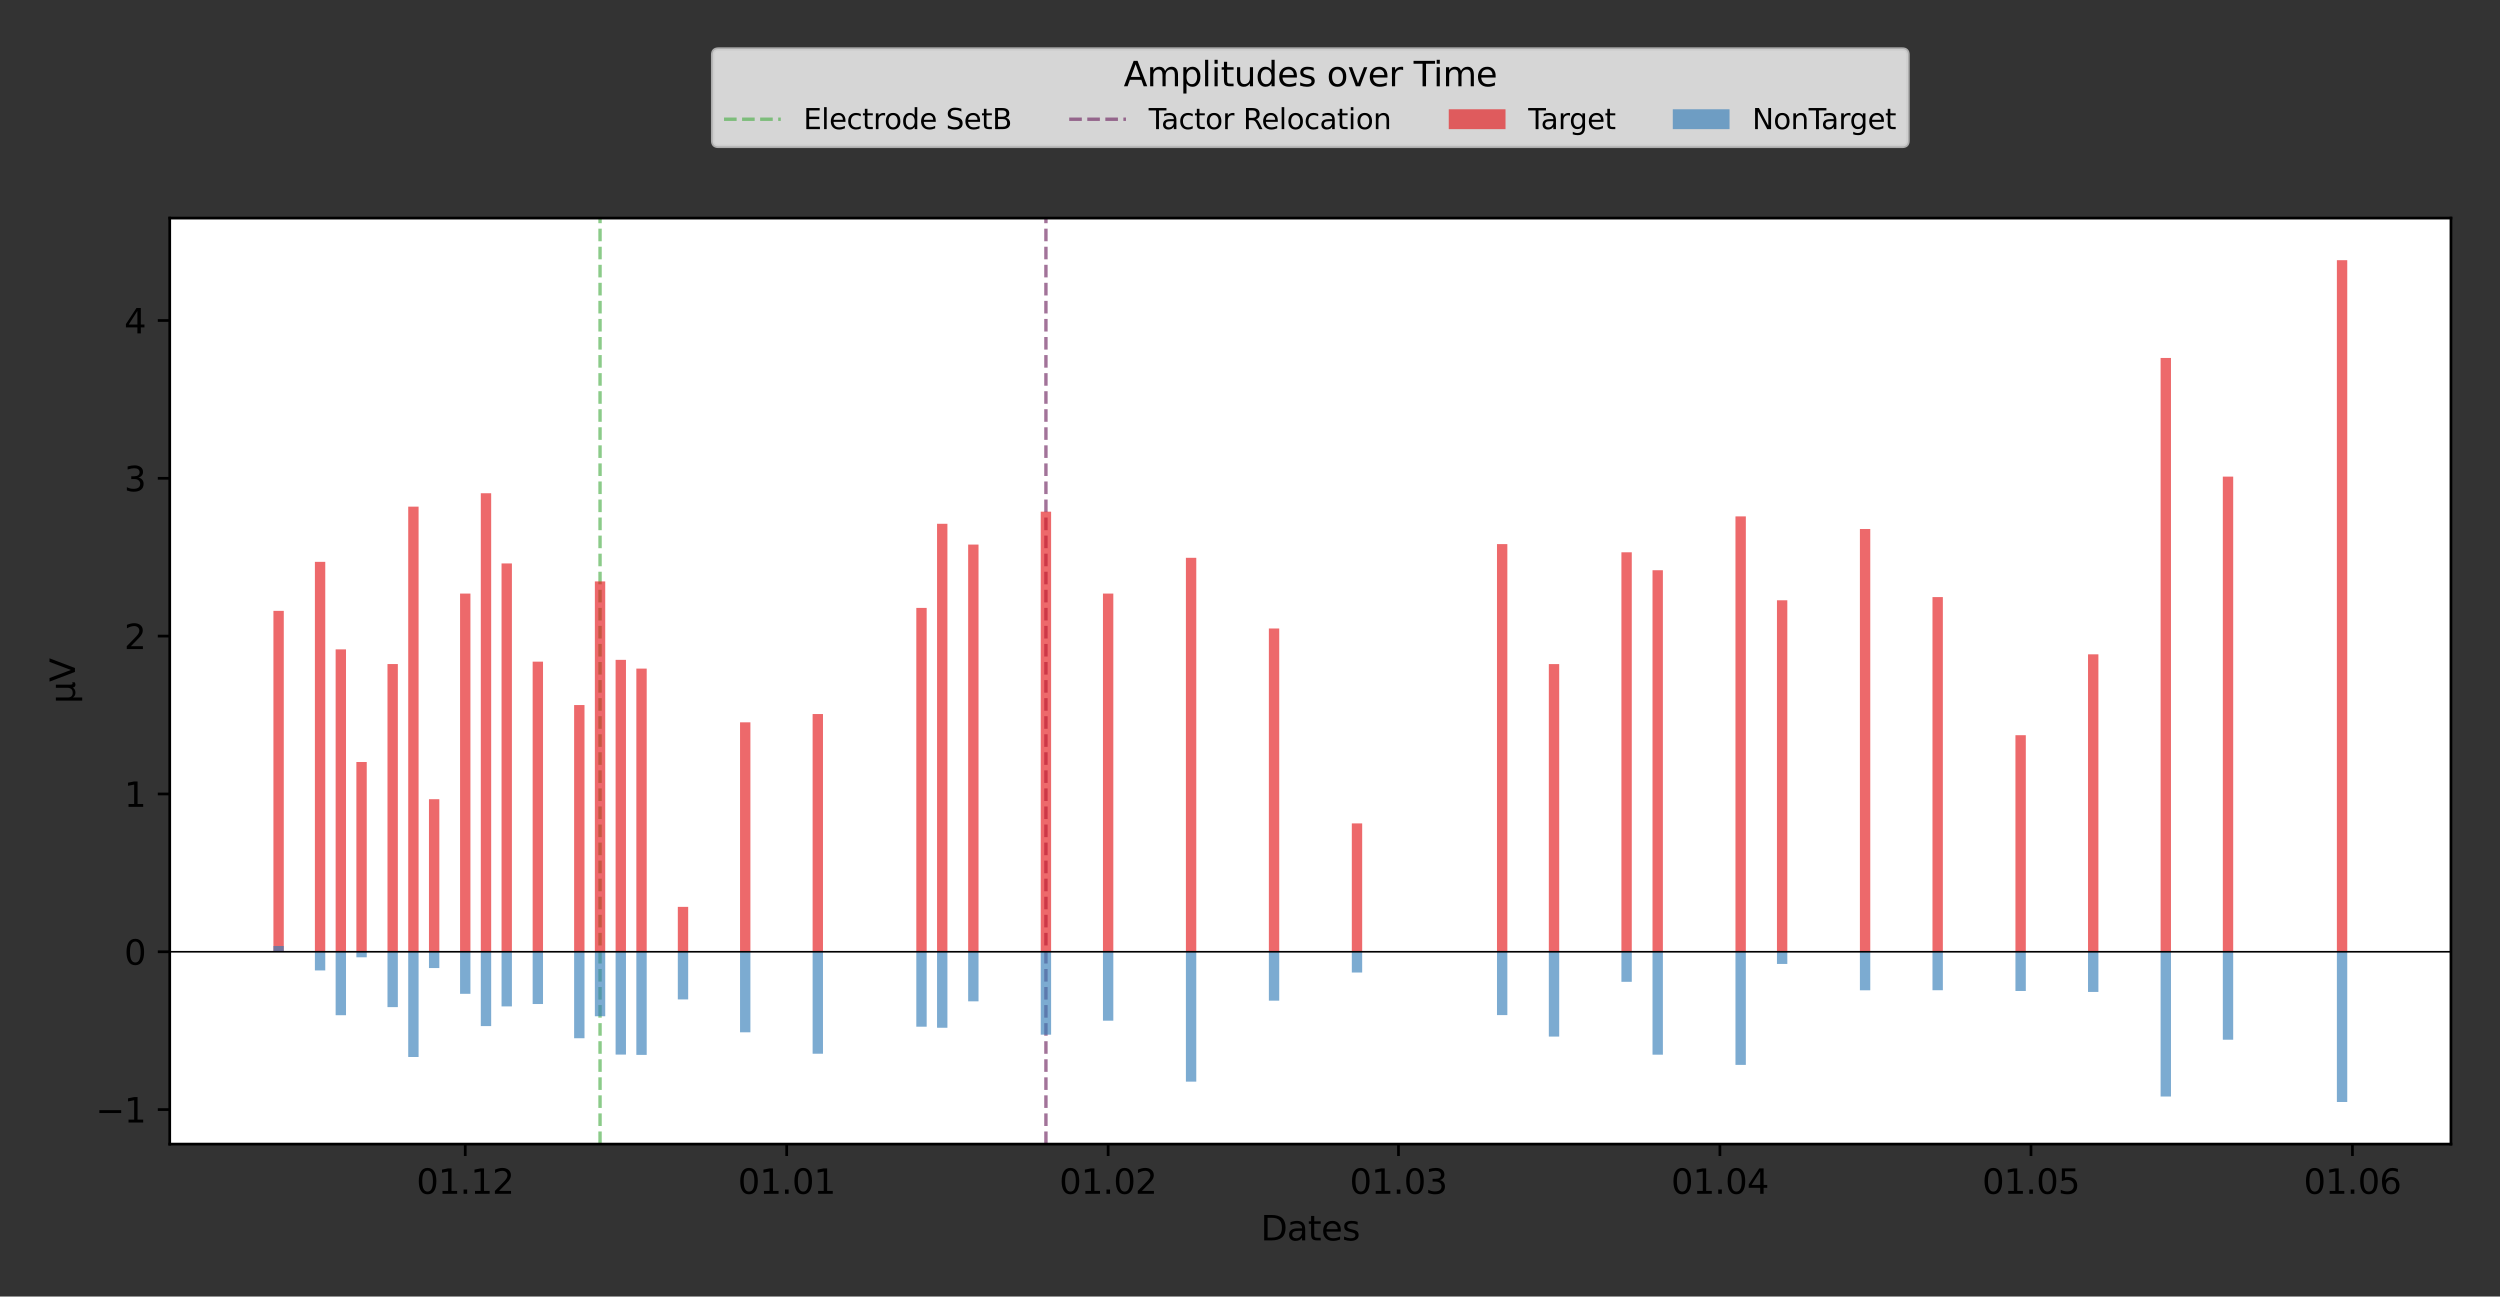 <?xml version="1.0" encoding="utf-8" standalone="no"?>
<!DOCTYPE svg PUBLIC "-//W3C//DTD SVG 1.1//EN"
  "http://www.w3.org/Graphics/SVG/1.1/DTD/svg11.dtd">
<svg xmlns:xlink="http://www.w3.org/1999/xlink" width="733.82pt" height="380.575pt" viewBox="0 0 733.82 380.575" xmlns="http://www.w3.org/2000/svg" version="1.1">
 <rect x="0" y="0" width="733.82" height="380.575" fill="#333333" stroke="none"/>
 <defs>
  <style type="text/css">*{stroke-linejoin: round; stroke-linecap: butt}</style>
 </defs>
 <g id="figure_1">
  <g id="patch_1">
   <path d="M 0 380.575 
L 733.82 380.575 
L 733.82 0 
L 0 0 
L 0 380.575 
z
" style="fill: none"/>
  </g>
  <g id="axes_1">
   <g id="patch_2">
    <path d="M 49.82 335.819 
L 719.42 335.819 
L 719.42 64.019 
L 49.82 64.019 
z
" style="fill: #ffffff"/>
   </g>
   <g id="line2d_1">
    <path d="M 176.131 335.819 
L 176.131 64.019 
" clip-path="url(#pccde00c3a2)" style="fill: none; stroke-dasharray: 3.7,1.6; stroke-dashoffset: 0; stroke: #4daf4a; stroke-opacity: 0.65"/>
   </g>
   <g id="line2d_2">
    <path d="M 307.008 335.819 
L 307.008 64.019 
" clip-path="url(#pccde00c3a2)" style="fill: none; stroke-dasharray: 3.7,1.6; stroke-dashoffset: 0; stroke: #702963; stroke-opacity: 0.65"/>
   </g>
   <g id="patch_3">
    <path d="M 80.257 279.368 
L 83.3 279.368 
L 83.3 179.304 
L 80.257 179.304 
z
" clip-path="url(#pccde00c3a2)" style="fill: #e41a1c; opacity: 0.65"/>
   </g>
   <g id="patch_4">
    <path d="M 92.431 279.368 
L 95.475 279.368 
L 95.475 164.919 
L 92.431 164.919 
z
" clip-path="url(#pccde00c3a2)" style="fill: #e41a1c; opacity: 0.65"/>
   </g>
   <g id="patch_5">
    <path d="M 98.518 279.368 
L 101.562 279.368 
L 101.562 190.609 
L 98.518 190.609 
z
" clip-path="url(#pccde00c3a2)" style="fill: #e41a1c; opacity: 0.65"/>
   </g>
   <g id="patch_6">
    <path d="M 104.606 279.368 
L 107.649 279.368 
L 107.649 223.668 
L 104.606 223.668 
z
" clip-path="url(#pccde00c3a2)" style="fill: #e41a1c; opacity: 0.65"/>
   </g>
   <g id="patch_7">
    <path d="M 113.737 279.368 
L 116.78 279.368 
L 116.78 194.915 
L 113.737 194.915 
z
" clip-path="url(#pccde00c3a2)" style="fill: #e41a1c; opacity: 0.65"/>
   </g>
   <g id="patch_8">
    <path d="M 119.824 279.368 
L 122.868 279.368 
L 122.868 148.715 
L 119.824 148.715 
z
" clip-path="url(#pccde00c3a2)" style="fill: #e41a1c; opacity: 0.65"/>
   </g>
   <g id="patch_9">
    <path d="M 125.911 279.368 
L 128.955 279.368 
L 128.955 234.589 
L 125.911 234.589 
z
" clip-path="url(#pccde00c3a2)" style="fill: #e41a1c; opacity: 0.65"/>
   </g>
   <g id="patch_10">
    <path d="M 135.042 279.368 
L 138.086 279.368 
L 138.086 174.228 
L 135.042 174.228 
z
" clip-path="url(#pccde00c3a2)" style="fill: #e41a1c; opacity: 0.65"/>
   </g>
   <g id="patch_11">
    <path d="M 141.129 279.368 
L 144.173 279.368 
L 144.173 144.781 
L 141.129 144.781 
z
" clip-path="url(#pccde00c3a2)" style="fill: #e41a1c; opacity: 0.65"/>
   </g>
   <g id="patch_12">
    <path d="M 147.217 279.368 
L 150.26 279.368 
L 150.26 165.383 
L 147.217 165.383 
z
" clip-path="url(#pccde00c3a2)" style="fill: #e41a1c; opacity: 0.65"/>
   </g>
   <g id="patch_13">
    <path d="M 156.348 279.368 
L 159.391 279.368 
L 159.391 194.213 
L 156.348 194.213 
z
" clip-path="url(#pccde00c3a2)" style="fill: #e41a1c; opacity: 0.65"/>
   </g>
   <g id="patch_14">
    <path d="M 168.522 279.368 
L 171.566 279.368 
L 171.566 206.951 
L 168.522 206.951 
z
" clip-path="url(#pccde00c3a2)" style="fill: #e41a1c; opacity: 0.65"/>
   </g>
   <g id="patch_15">
    <path d="M 174.609 279.368 
L 177.653 279.368 
L 177.653 170.664 
L 174.609 170.664 
z
" clip-path="url(#pccde00c3a2)" style="fill: #e41a1c; opacity: 0.65"/>
   </g>
   <g id="patch_16">
    <path d="M 180.697 279.368 
L 183.74 279.368 
L 183.74 193.685 
L 180.697 193.685 
z
" clip-path="url(#pccde00c3a2)" style="fill: #e41a1c; opacity: 0.65"/>
   </g>
   <g id="patch_17">
    <path d="M 186.784 279.368 
L 189.828 279.368 
L 189.828 196.253 
L 186.784 196.253 
z
" clip-path="url(#pccde00c3a2)" style="fill: #e41a1c; opacity: 0.65"/>
   </g>
   <g id="patch_18">
    <path d="M 198.958 279.368 
L 202.002 279.368 
L 202.002 266.191 
L 198.958 266.191 
z
" clip-path="url(#pccde00c3a2)" style="fill: #e41a1c; opacity: 0.65"/>
   </g>
   <g id="patch_19">
    <path d="M 217.22 279.368 
L 220.264 279.368 
L 220.264 212.021 
L 217.22 212.021 
z
" clip-path="url(#pccde00c3a2)" style="fill: #e41a1c; opacity: 0.65"/>
   </g>
   <g id="patch_20">
    <path d="M 238.526 279.368 
L 241.569 279.368 
L 241.569 209.589 
L 238.526 209.589 
z
" clip-path="url(#pccde00c3a2)" style="fill: #e41a1c; opacity: 0.65"/>
   </g>
   <g id="patch_21">
    <path d="M 268.962 279.368 
L 272.006 279.368 
L 272.006 178.439 
L 268.962 178.439 
z
" clip-path="url(#pccde00c3a2)" style="fill: #e41a1c; opacity: 0.65"/>
   </g>
   <g id="patch_22">
    <path d="M 275.049 279.368 
L 278.093 279.368 
L 278.093 153.744 
L 275.049 153.744 
z
" clip-path="url(#pccde00c3a2)" style="fill: #e41a1c; opacity: 0.65"/>
   </g>
   <g id="patch_23">
    <path d="M 284.18 279.368 
L 287.224 279.368 
L 287.224 159.847 
L 284.18 159.847 
z
" clip-path="url(#pccde00c3a2)" style="fill: #e41a1c; opacity: 0.65"/>
   </g>
   <g id="patch_24">
    <path d="M 305.486 279.368 
L 308.529 279.368 
L 308.529 150.193 
L 305.486 150.193 
z
" clip-path="url(#pccde00c3a2)" style="fill: #e41a1c; opacity: 0.65"/>
   </g>
   <g id="patch_25">
    <path d="M 323.748 279.368 
L 326.791 279.368 
L 326.791 174.23 
L 323.748 174.23 
z
" clip-path="url(#pccde00c3a2)" style="fill: #e41a1c; opacity: 0.65"/>
   </g>
   <g id="patch_26">
    <path d="M 348.097 279.368 
L 351.14 279.368 
L 351.14 163.733 
L 348.097 163.733 
z
" clip-path="url(#pccde00c3a2)" style="fill: #e41a1c; opacity: 0.65"/>
   </g>
   <g id="patch_27">
    <path d="M 372.446 279.368 
L 375.489 279.368 
L 375.489 184.479 
L 372.446 184.479 
z
" clip-path="url(#pccde00c3a2)" style="fill: #e41a1c; opacity: 0.65"/>
   </g>
   <g id="patch_28">
    <path d="M 396.795 279.368 
L 399.838 279.368 
L 399.838 241.69 
L 396.795 241.69 
z
" clip-path="url(#pccde00c3a2)" style="fill: #e41a1c; opacity: 0.65"/>
   </g>
   <g id="patch_29">
    <path d="M 439.406 279.368 
L 442.449 279.368 
L 442.449 159.709 
L 439.406 159.709 
z
" clip-path="url(#pccde00c3a2)" style="fill: #e41a1c; opacity: 0.65"/>
   </g>
   <g id="patch_30">
    <path d="M 454.624 279.368 
L 457.668 279.368 
L 457.668 194.929 
L 454.624 194.929 
z
" clip-path="url(#pccde00c3a2)" style="fill: #e41a1c; opacity: 0.65"/>
   </g>
   <g id="patch_31">
    <path d="M 475.929 279.368 
L 478.973 279.368 
L 478.973 162.114 
L 475.929 162.114 
z
" clip-path="url(#pccde00c3a2)" style="fill: #e41a1c; opacity: 0.65"/>
   </g>
   <g id="patch_32">
    <path d="M 485.06 279.368 
L 488.104 279.368 
L 488.104 167.379 
L 485.06 167.379 
z
" clip-path="url(#pccde00c3a2)" style="fill: #e41a1c; opacity: 0.65"/>
   </g>
   <g id="patch_33">
    <path d="M 509.409 279.368 
L 512.453 279.368 
L 512.453 151.575 
L 509.409 151.575 
z
" clip-path="url(#pccde00c3a2)" style="fill: #e41a1c; opacity: 0.65"/>
   </g>
   <g id="patch_34">
    <path d="M 521.584 279.368 
L 524.628 279.368 
L 524.628 176.198 
L 521.584 176.198 
z
" clip-path="url(#pccde00c3a2)" style="fill: #e41a1c; opacity: 0.65"/>
   </g>
   <g id="patch_35">
    <path d="M 545.933 279.368 
L 548.977 279.368 
L 548.977 155.275 
L 545.933 155.275 
z
" clip-path="url(#pccde00c3a2)" style="fill: #e41a1c; opacity: 0.65"/>
   </g>
   <g id="patch_36">
    <path d="M 567.238 279.368 
L 570.282 279.368 
L 570.282 175.26 
L 567.238 175.26 
z
" clip-path="url(#pccde00c3a2)" style="fill: #e41a1c; opacity: 0.65"/>
   </g>
   <g id="patch_37">
    <path d="M 591.588 279.368 
L 594.631 279.368 
L 594.631 215.803 
L 591.588 215.803 
z
" clip-path="url(#pccde00c3a2)" style="fill: #e41a1c; opacity: 0.65"/>
   </g>
   <g id="patch_38">
    <path d="M 612.893 279.368 
L 615.937 279.368 
L 615.937 192.063 
L 612.893 192.063 
z
" clip-path="url(#pccde00c3a2)" style="fill: #e41a1c; opacity: 0.65"/>
   </g>
   <g id="patch_39">
    <path d="M 634.198 279.368 
L 637.242 279.368 
L 637.242 105.068 
L 634.198 105.068 
z
" clip-path="url(#pccde00c3a2)" style="fill: #e41a1c; opacity: 0.65"/>
   </g>
   <g id="patch_40">
    <path d="M 652.46 279.368 
L 655.504 279.368 
L 655.504 139.9 
L 652.46 139.9 
z
" clip-path="url(#pccde00c3a2)" style="fill: #e41a1c; opacity: 0.65"/>
   </g>
   <g id="patch_41">
    <path d="M 685.94 279.368 
L 688.984 279.368 
L 688.984 76.373 
L 685.94 76.373 
z
" clip-path="url(#pccde00c3a2)" style="fill: #e41a1c; opacity: 0.65"/>
   </g>
   <g id="patch_42">
    <path d="M 80.257 279.368 
L 83.3 279.368 
L 83.3 277.679 
L 80.257 277.679 
z
" clip-path="url(#pccde00c3a2)" style="fill: #377eb8; opacity: 0.65"/>
   </g>
   <g id="patch_43">
    <path d="M 92.431 279.368 
L 95.475 279.368 
L 95.475 284.853 
L 92.431 284.853 
z
" clip-path="url(#pccde00c3a2)" style="fill: #377eb8; opacity: 0.65"/>
   </g>
   <g id="patch_44">
    <path d="M 98.518 279.368 
L 101.562 279.368 
L 101.562 297.992 
L 98.518 297.992 
z
" clip-path="url(#pccde00c3a2)" style="fill: #377eb8; opacity: 0.65"/>
   </g>
   <g id="patch_45">
    <path d="M 104.606 279.368 
L 107.649 279.368 
L 107.649 280.99 
L 104.606 280.99 
z
" clip-path="url(#pccde00c3a2)" style="fill: #377eb8; opacity: 0.65"/>
   </g>
   <g id="patch_46">
    <path d="M 113.737 279.368 
L 116.78 279.368 
L 116.78 295.617 
L 113.737 295.617 
z
" clip-path="url(#pccde00c3a2)" style="fill: #377eb8; opacity: 0.65"/>
   </g>
   <g id="patch_47">
    <path d="M 119.824 279.368 
L 122.868 279.368 
L 122.868 310.256 
L 119.824 310.256 
z
" clip-path="url(#pccde00c3a2)" style="fill: #377eb8; opacity: 0.65"/>
   </g>
   <g id="patch_48">
    <path d="M 125.911 279.368 
L 128.955 279.368 
L 128.955 284.151 
L 125.911 284.151 
z
" clip-path="url(#pccde00c3a2)" style="fill: #377eb8; opacity: 0.65"/>
   </g>
   <g id="patch_49">
    <path d="M 135.042 279.368 
L 138.086 279.368 
L 138.086 291.714 
L 135.042 291.714 
z
" clip-path="url(#pccde00c3a2)" style="fill: #377eb8; opacity: 0.65"/>
   </g>
   <g id="patch_50">
    <path d="M 141.129 279.368 
L 144.173 279.368 
L 144.173 301.186 
L 141.129 301.186 
z
" clip-path="url(#pccde00c3a2)" style="fill: #377eb8; opacity: 0.65"/>
   </g>
   <g id="patch_51">
    <path d="M 147.217 279.368 
L 150.26 279.368 
L 150.26 295.41 
L 147.217 295.41 
z
" clip-path="url(#pccde00c3a2)" style="fill: #377eb8; opacity: 0.65"/>
   </g>
   <g id="patch_52">
    <path d="M 156.348 279.368 
L 159.391 279.368 
L 159.391 294.709 
L 156.348 294.709 
z
" clip-path="url(#pccde00c3a2)" style="fill: #377eb8; opacity: 0.65"/>
   </g>
   <g id="patch_53">
    <path d="M 168.522 279.368 
L 171.566 279.368 
L 171.566 304.752 
L 168.522 304.752 
z
" clip-path="url(#pccde00c3a2)" style="fill: #377eb8; opacity: 0.65"/>
   </g>
   <g id="patch_54">
    <path d="M 174.609 279.368 
L 177.653 279.368 
L 177.653 298.298 
L 174.609 298.298 
z
" clip-path="url(#pccde00c3a2)" style="fill: #377eb8; opacity: 0.65"/>
   </g>
   <g id="patch_55">
    <path d="M 180.697 279.368 
L 183.74 279.368 
L 183.74 309.55 
L 180.697 309.55 
z
" clip-path="url(#pccde00c3a2)" style="fill: #377eb8; opacity: 0.65"/>
   </g>
   <g id="patch_56">
    <path d="M 186.784 279.368 
L 189.828 279.368 
L 189.828 309.641 
L 186.784 309.641 
z
" clip-path="url(#pccde00c3a2)" style="fill: #377eb8; opacity: 0.65"/>
   </g>
   <g id="patch_57">
    <path d="M 198.958 279.368 
L 202.002 279.368 
L 202.002 293.36 
L 198.958 293.36 
z
" clip-path="url(#pccde00c3a2)" style="fill: #377eb8; opacity: 0.65"/>
   </g>
   <g id="patch_58">
    <path d="M 217.22 279.368 
L 220.264 279.368 
L 220.264 303.01 
L 217.22 303.01 
z
" clip-path="url(#pccde00c3a2)" style="fill: #377eb8; opacity: 0.65"/>
   </g>
   <g id="patch_59">
    <path d="M 238.526 279.368 
L 241.569 279.368 
L 241.569 309.299 
L 238.526 309.299 
z
" clip-path="url(#pccde00c3a2)" style="fill: #377eb8; opacity: 0.65"/>
   </g>
   <g id="patch_60">
    <path d="M 268.962 279.368 
L 272.006 279.368 
L 272.006 301.366 
L 268.962 301.366 
z
" clip-path="url(#pccde00c3a2)" style="fill: #377eb8; opacity: 0.65"/>
   </g>
   <g id="patch_61">
    <path d="M 275.049 279.368 
L 278.093 279.368 
L 278.093 301.675 
L 275.049 301.675 
z
" clip-path="url(#pccde00c3a2)" style="fill: #377eb8; opacity: 0.65"/>
   </g>
   <g id="patch_62">
    <path d="M 284.18 279.368 
L 287.224 279.368 
L 287.224 293.92 
L 284.18 293.92 
z
" clip-path="url(#pccde00c3a2)" style="fill: #377eb8; opacity: 0.65"/>
   </g>
   <g id="patch_63">
    <path d="M 305.486 279.368 
L 308.529 279.368 
L 308.529 303.705 
L 305.486 303.705 
z
" clip-path="url(#pccde00c3a2)" style="fill: #377eb8; opacity: 0.65"/>
   </g>
   <g id="patch_64">
    <path d="M 323.748 279.368 
L 326.791 279.368 
L 326.791 299.6 
L 323.748 299.6 
z
" clip-path="url(#pccde00c3a2)" style="fill: #377eb8; opacity: 0.65"/>
   </g>
   <g id="patch_65">
    <path d="M 348.097 279.368 
L 351.14 279.368 
L 351.14 317.491 
L 348.097 317.491 
z
" clip-path="url(#pccde00c3a2)" style="fill: #377eb8; opacity: 0.65"/>
   </g>
   <g id="patch_66">
    <path d="M 372.446 279.368 
L 375.489 279.368 
L 375.489 293.723 
L 372.446 293.723 
z
" clip-path="url(#pccde00c3a2)" style="fill: #377eb8; opacity: 0.65"/>
   </g>
   <g id="patch_67">
    <path d="M 396.795 279.368 
L 399.838 279.368 
L 399.838 285.462 
L 396.795 285.462 
z
" clip-path="url(#pccde00c3a2)" style="fill: #377eb8; opacity: 0.65"/>
   </g>
   <g id="patch_68">
    <path d="M 439.406 279.368 
L 442.449 279.368 
L 442.449 297.957 
L 439.406 297.957 
z
" clip-path="url(#pccde00c3a2)" style="fill: #377eb8; opacity: 0.65"/>
   </g>
   <g id="patch_69">
    <path d="M 454.624 279.368 
L 457.668 279.368 
L 457.668 304.266 
L 454.624 304.266 
z
" clip-path="url(#pccde00c3a2)" style="fill: #377eb8; opacity: 0.65"/>
   </g>
   <g id="patch_70">
    <path d="M 475.929 279.368 
L 478.973 279.368 
L 478.973 288.193 
L 475.929 288.193 
z
" clip-path="url(#pccde00c3a2)" style="fill: #377eb8; opacity: 0.65"/>
   </g>
   <g id="patch_71">
    <path d="M 485.06 279.368 
L 488.104 279.368 
L 488.104 309.581 
L 485.06 309.581 
z
" clip-path="url(#pccde00c3a2)" style="fill: #377eb8; opacity: 0.65"/>
   </g>
   <g id="patch_72">
    <path d="M 509.409 279.368 
L 512.453 279.368 
L 512.453 312.576 
L 509.409 312.576 
z
" clip-path="url(#pccde00c3a2)" style="fill: #377eb8; opacity: 0.65"/>
   </g>
   <g id="patch_73">
    <path d="M 521.584 279.368 
L 524.628 279.368 
L 524.628 282.945 
L 521.584 282.945 
z
" clip-path="url(#pccde00c3a2)" style="fill: #377eb8; opacity: 0.65"/>
   </g>
   <g id="patch_74">
    <path d="M 545.933 279.368 
L 548.977 279.368 
L 548.977 290.676 
L 545.933 290.676 
z
" clip-path="url(#pccde00c3a2)" style="fill: #377eb8; opacity: 0.65"/>
   </g>
   <g id="patch_75">
    <path d="M 567.238 279.368 
L 570.282 279.368 
L 570.282 290.66 
L 567.238 290.66 
z
" clip-path="url(#pccde00c3a2)" style="fill: #377eb8; opacity: 0.65"/>
   </g>
   <g id="patch_76">
    <path d="M 591.588 279.368 
L 594.631 279.368 
L 594.631 290.878 
L 591.588 290.878 
z
" clip-path="url(#pccde00c3a2)" style="fill: #377eb8; opacity: 0.65"/>
   </g>
   <g id="patch_77">
    <path d="M 612.893 279.368 
L 615.937 279.368 
L 615.937 291.163 
L 612.893 291.163 
z
" clip-path="url(#pccde00c3a2)" style="fill: #377eb8; opacity: 0.65"/>
   </g>
   <g id="patch_78">
    <path d="M 634.198 279.368 
L 637.242 279.368 
L 637.242 321.86 
L 634.198 321.86 
z
" clip-path="url(#pccde00c3a2)" style="fill: #377eb8; opacity: 0.65"/>
   </g>
   <g id="patch_79">
    <path d="M 652.46 279.368 
L 655.504 279.368 
L 655.504 305.187 
L 652.46 305.187 
z
" clip-path="url(#pccde00c3a2)" style="fill: #377eb8; opacity: 0.65"/>
   </g>
   <g id="patch_80">
    <path d="M 685.94 279.368 
L 688.984 279.368 
L 688.984 323.464 
L 685.94 323.464 
z
" clip-path="url(#pccde00c3a2)" style="fill: #377eb8; opacity: 0.65"/>
   </g>
   <g id="matplotlib.axis_1">
    <g id="xtick_1">
     <g id="line2d_3">
      <defs>
       <path id="mac53ccecf2" d="M 0 0 
L 0 3.5 
" style="stroke: #000000; stroke-width: 0.8"/>
      </defs>
      <g>
       <use xlink:href="#mac53ccecf2" x="136.564" y="335.819" style="stroke: #000000; stroke-width: 0.8"/>
      </g>
     </g>
     <g id="text_1">
      <!-- 01.12 -->
      <g transform="translate(122.25 350.417)scale(0.1 -0.1)">
       <defs>
        <path id="DejaVuSans-30" d="M 2034 4250 
Q 1547 4250 1301 3770 
Q 1056 3291 1056 2328 
Q 1056 1369 1301 889 
Q 1547 409 2034 409 
Q 2525 409 2770 889 
Q 3016 1369 3016 2328 
Q 3016 3291 2770 3770 
Q 2525 4250 2034 4250 
z
M 2034 4750 
Q 2819 4750 3233 4129 
Q 3647 3509 3647 2328 
Q 3647 1150 3233 529 
Q 2819 -91 2034 -91 
Q 1250 -91 836 529 
Q 422 1150 422 2328 
Q 422 3509 836 4129 
Q 1250 4750 2034 4750 
z
" transform="scale(0.016)"/>
        <path id="DejaVuSans-31" d="M 794 531 
L 1825 531 
L 1825 4091 
L 703 3866 
L 703 4441 
L 1819 4666 
L 2450 4666 
L 2450 531 
L 3481 531 
L 3481 0 
L 794 0 
L 794 531 
z
" transform="scale(0.016)"/>
        <path id="DejaVuSans-2e" d="M 684 794 
L 1344 794 
L 1344 0 
L 684 0 
L 684 794 
z
" transform="scale(0.016)"/>
        <path id="DejaVuSans-32" d="M 1228 531 
L 3431 531 
L 3431 0 
L 469 0 
L 469 531 
Q 828 903 1448 1529 
Q 2069 2156 2228 2338 
Q 2531 2678 2651 2914 
Q 2772 3150 2772 3378 
Q 2772 3750 2511 3984 
Q 2250 4219 1831 4219 
Q 1534 4219 1204 4116 
Q 875 4013 500 3803 
L 500 4441 
Q 881 4594 1212 4672 
Q 1544 4750 1819 4750 
Q 2544 4750 2975 4387 
Q 3406 4025 3406 3419 
Q 3406 3131 3298 2873 
Q 3191 2616 2906 2266 
Q 2828 2175 2409 1742 
Q 1991 1309 1228 531 
z
" transform="scale(0.016)"/>
       </defs>
       <use xlink:href="#DejaVuSans-30"/>
       <use xlink:href="#DejaVuSans-31" x="63.623"/>
       <use xlink:href="#DejaVuSans-2e" x="127.246"/>
       <use xlink:href="#DejaVuSans-31" x="159.033"/>
       <use xlink:href="#DejaVuSans-32" x="222.656"/>
      </g>
     </g>
    </g>
    <g id="xtick_2">
     <g id="line2d_4">
      <g>
       <use xlink:href="#mac53ccecf2" x="230.917" y="335.819" style="stroke: #000000; stroke-width: 0.8"/>
      </g>
     </g>
     <g id="text_2">
      <!-- 01.01 -->
      <g transform="translate(216.603 350.417)scale(0.1 -0.1)">
       <use xlink:href="#DejaVuSans-30"/>
       <use xlink:href="#DejaVuSans-31" x="63.623"/>
       <use xlink:href="#DejaVuSans-2e" x="127.246"/>
       <use xlink:href="#DejaVuSans-30" x="159.033"/>
       <use xlink:href="#DejaVuSans-31" x="222.656"/>
      </g>
     </g>
    </g>
    <g id="xtick_3">
     <g id="line2d_5">
      <g>
       <use xlink:href="#mac53ccecf2" x="325.269" y="335.819" style="stroke: #000000; stroke-width: 0.8"/>
      </g>
     </g>
     <g id="text_3">
      <!-- 01.02 -->
      <g transform="translate(310.955 350.417)scale(0.1 -0.1)">
       <use xlink:href="#DejaVuSans-30"/>
       <use xlink:href="#DejaVuSans-31" x="63.623"/>
       <use xlink:href="#DejaVuSans-2e" x="127.246"/>
       <use xlink:href="#DejaVuSans-30" x="159.033"/>
       <use xlink:href="#DejaVuSans-32" x="222.656"/>
      </g>
     </g>
    </g>
    <g id="xtick_4">
     <g id="line2d_6">
      <g>
       <use xlink:href="#mac53ccecf2" x="410.491" y="335.819" style="stroke: #000000; stroke-width: 0.8"/>
      </g>
     </g>
     <g id="text_4">
      <!-- 01.03 -->
      <g transform="translate(396.177 350.417)scale(0.1 -0.1)">
       <defs>
        <path id="DejaVuSans-33" d="M 2597 2516 
Q 3050 2419 3304 2112 
Q 3559 1806 3559 1356 
Q 3559 666 3084 287 
Q 2609 -91 1734 -91 
Q 1441 -91 1130 -33 
Q 819 25 488 141 
L 488 750 
Q 750 597 1062 519 
Q 1375 441 1716 441 
Q 2309 441 2620 675 
Q 2931 909 2931 1356 
Q 2931 1769 2642 2001 
Q 2353 2234 1838 2234 
L 1294 2234 
L 1294 2753 
L 1863 2753 
Q 2328 2753 2575 2939 
Q 2822 3125 2822 3475 
Q 2822 3834 2567 4026 
Q 2313 4219 1838 4219 
Q 1578 4219 1281 4162 
Q 984 4106 628 3988 
L 628 4550 
Q 988 4650 1302 4700 
Q 1616 4750 1894 4750 
Q 2613 4750 3031 4423 
Q 3450 4097 3450 3541 
Q 3450 3153 3228 2886 
Q 3006 2619 2597 2516 
z
" transform="scale(0.016)"/>
       </defs>
       <use xlink:href="#DejaVuSans-30"/>
       <use xlink:href="#DejaVuSans-31" x="63.623"/>
       <use xlink:href="#DejaVuSans-2e" x="127.246"/>
       <use xlink:href="#DejaVuSans-30" x="159.033"/>
       <use xlink:href="#DejaVuSans-33" x="222.656"/>
      </g>
     </g>
    </g>
    <g id="xtick_5">
     <g id="line2d_7">
      <g>
       <use xlink:href="#mac53ccecf2" x="504.844" y="335.819" style="stroke: #000000; stroke-width: 0.8"/>
      </g>
     </g>
     <g id="text_5">
      <!-- 01.04 -->
      <g transform="translate(490.53 350.417)scale(0.1 -0.1)">
       <defs>
        <path id="DejaVuSans-34" d="M 2419 4116 
L 825 1625 
L 2419 1625 
L 2419 4116 
z
M 2253 4666 
L 3047 4666 
L 3047 1625 
L 3713 1625 
L 3713 1100 
L 3047 1100 
L 3047 0 
L 2419 0 
L 2419 1100 
L 313 1100 
L 313 1709 
L 2253 4666 
z
" transform="scale(0.016)"/>
       </defs>
       <use xlink:href="#DejaVuSans-30"/>
       <use xlink:href="#DejaVuSans-31" x="63.623"/>
       <use xlink:href="#DejaVuSans-2e" x="127.246"/>
       <use xlink:href="#DejaVuSans-30" x="159.033"/>
       <use xlink:href="#DejaVuSans-34" x="222.656"/>
      </g>
     </g>
    </g>
    <g id="xtick_6">
     <g id="line2d_8">
      <g>
       <use xlink:href="#mac53ccecf2" x="596.153" y="335.819" style="stroke: #000000; stroke-width: 0.8"/>
      </g>
     </g>
     <g id="text_6">
      <!-- 01.05 -->
      <g transform="translate(581.839 350.417)scale(0.1 -0.1)">
       <defs>
        <path id="DejaVuSans-35" d="M 691 4666 
L 3169 4666 
L 3169 4134 
L 1269 4134 
L 1269 2991 
Q 1406 3038 1543 3061 
Q 1681 3084 1819 3084 
Q 2600 3084 3056 2656 
Q 3513 2228 3513 1497 
Q 3513 744 3044 326 
Q 2575 -91 1722 -91 
Q 1428 -91 1123 -41 
Q 819 9 494 109 
L 494 744 
Q 775 591 1075 516 
Q 1375 441 1709 441 
Q 2250 441 2565 725 
Q 2881 1009 2881 1497 
Q 2881 1984 2565 2268 
Q 2250 2553 1709 2553 
Q 1456 2553 1204 2497 
Q 953 2441 691 2322 
L 691 4666 
z
" transform="scale(0.016)"/>
       </defs>
       <use xlink:href="#DejaVuSans-30"/>
       <use xlink:href="#DejaVuSans-31" x="63.623"/>
       <use xlink:href="#DejaVuSans-2e" x="127.246"/>
       <use xlink:href="#DejaVuSans-30" x="159.033"/>
       <use xlink:href="#DejaVuSans-35" x="222.656"/>
      </g>
     </g>
    </g>
    <g id="xtick_7">
     <g id="line2d_9">
      <g>
       <use xlink:href="#mac53ccecf2" x="690.506" y="335.819" style="stroke: #000000; stroke-width: 0.8"/>
      </g>
     </g>
     <g id="text_7">
      <!-- 01.06 -->
      <g transform="translate(676.192 350.417)scale(0.1 -0.1)">
       <defs>
        <path id="DejaVuSans-36" d="M 2113 2584 
Q 1688 2584 1439 2293 
Q 1191 2003 1191 1497 
Q 1191 994 1439 701 
Q 1688 409 2113 409 
Q 2538 409 2786 701 
Q 3034 994 3034 1497 
Q 3034 2003 2786 2293 
Q 2538 2584 2113 2584 
z
M 3366 4563 
L 3366 3988 
Q 3128 4100 2886 4159 
Q 2644 4219 2406 4219 
Q 1781 4219 1451 3797 
Q 1122 3375 1075 2522 
Q 1259 2794 1537 2939 
Q 1816 3084 2150 3084 
Q 2853 3084 3261 2657 
Q 3669 2231 3669 1497 
Q 3669 778 3244 343 
Q 2819 -91 2113 -91 
Q 1303 -91 875 529 
Q 447 1150 447 2328 
Q 447 3434 972 4092 
Q 1497 4750 2381 4750 
Q 2619 4750 2861 4703 
Q 3103 4656 3366 4563 
z
" transform="scale(0.016)"/>
       </defs>
       <use xlink:href="#DejaVuSans-30"/>
       <use xlink:href="#DejaVuSans-31" x="63.623"/>
       <use xlink:href="#DejaVuSans-2e" x="127.246"/>
       <use xlink:href="#DejaVuSans-30" x="159.033"/>
       <use xlink:href="#DejaVuSans-36" x="222.656"/>
      </g>
     </g>
    </g>
    <g id="text_8">
     <!-- Dates -->
     <g transform="translate(370.065 364.095)scale(0.1 -0.1)">
      <defs>
       <path id="DejaVuSans-44" d="M 1259 4147 
L 1259 519 
L 2022 519 
Q 2988 519 3436 956 
Q 3884 1394 3884 2338 
Q 3884 3275 3436 3711 
Q 2988 4147 2022 4147 
L 1259 4147 
z
M 628 4666 
L 1925 4666 
Q 3281 4666 3915 4102 
Q 4550 3538 4550 2338 
Q 4550 1131 3912 565 
Q 3275 0 1925 0 
L 628 0 
L 628 4666 
z
" transform="scale(0.016)"/>
       <path id="DejaVuSans-61" d="M 2194 1759 
Q 1497 1759 1228 1600 
Q 959 1441 959 1056 
Q 959 750 1161 570 
Q 1363 391 1709 391 
Q 2188 391 2477 730 
Q 2766 1069 2766 1631 
L 2766 1759 
L 2194 1759 
z
M 3341 1997 
L 3341 0 
L 2766 0 
L 2766 531 
Q 2569 213 2275 61 
Q 1981 -91 1556 -91 
Q 1019 -91 701 211 
Q 384 513 384 1019 
Q 384 1609 779 1909 
Q 1175 2209 1959 2209 
L 2766 2209 
L 2766 2266 
Q 2766 2663 2505 2880 
Q 2244 3097 1772 3097 
Q 1472 3097 1187 3025 
Q 903 2953 641 2809 
L 641 3341 
Q 956 3463 1253 3523 
Q 1550 3584 1831 3584 
Q 2591 3584 2966 3190 
Q 3341 2797 3341 1997 
z
" transform="scale(0.016)"/>
       <path id="DejaVuSans-74" d="M 1172 4494 
L 1172 3500 
L 2356 3500 
L 2356 3053 
L 1172 3053 
L 1172 1153 
Q 1172 725 1289 603 
Q 1406 481 1766 481 
L 2356 481 
L 2356 0 
L 1766 0 
Q 1100 0 847 248 
Q 594 497 594 1153 
L 594 3053 
L 172 3053 
L 172 3500 
L 594 3500 
L 594 4494 
L 1172 4494 
z
" transform="scale(0.016)"/>
       <path id="DejaVuSans-65" d="M 3597 1894 
L 3597 1613 
L 953 1613 
Q 991 1019 1311 708 
Q 1631 397 2203 397 
Q 2534 397 2845 478 
Q 3156 559 3463 722 
L 3463 178 
Q 3153 47 2828 -22 
Q 2503 -91 2169 -91 
Q 1331 -91 842 396 
Q 353 884 353 1716 
Q 353 2575 817 3079 
Q 1281 3584 2069 3584 
Q 2775 3584 3186 3129 
Q 3597 2675 3597 1894 
z
M 3022 2063 
Q 3016 2534 2758 2815 
Q 2500 3097 2075 3097 
Q 1594 3097 1305 2825 
Q 1016 2553 972 2059 
L 3022 2063 
z
" transform="scale(0.016)"/>
       <path id="DejaVuSans-73" d="M 2834 3397 
L 2834 2853 
Q 2591 2978 2328 3040 
Q 2066 3103 1784 3103 
Q 1356 3103 1142 2972 
Q 928 2841 928 2578 
Q 928 2378 1081 2264 
Q 1234 2150 1697 2047 
L 1894 2003 
Q 2506 1872 2764 1633 
Q 3022 1394 3022 966 
Q 3022 478 2636 193 
Q 2250 -91 1575 -91 
Q 1294 -91 989 -36 
Q 684 19 347 128 
L 347 722 
Q 666 556 975 473 
Q 1284 391 1588 391 
Q 1994 391 2212 530 
Q 2431 669 2431 922 
Q 2431 1156 2273 1281 
Q 2116 1406 1581 1522 
L 1381 1569 
Q 847 1681 609 1914 
Q 372 2147 372 2553 
Q 372 3047 722 3315 
Q 1072 3584 1716 3584 
Q 2034 3584 2315 3537 
Q 2597 3491 2834 3397 
z
" transform="scale(0.016)"/>
      </defs>
      <use xlink:href="#DejaVuSans-44"/>
      <use xlink:href="#DejaVuSans-61" x="77.002"/>
      <use xlink:href="#DejaVuSans-74" x="138.281"/>
      <use xlink:href="#DejaVuSans-65" x="177.49"/>
      <use xlink:href="#DejaVuSans-73" x="239.014"/>
     </g>
    </g>
   </g>
   <g id="matplotlib.axis_2">
    <g id="ytick_1">
     <g id="line2d_10">
      <defs>
       <path id="md31642b57a" d="M 0 0 
L -3.5 0 
" style="stroke: #000000; stroke-width: 0.8"/>
      </defs>
      <g>
       <use xlink:href="#md31642b57a" x="49.82" y="325.693" style="stroke: #000000; stroke-width: 0.8"/>
      </g>
     </g>
     <g id="text_9">
      <!-- −1 -->
      <g transform="translate(28.078 329.492)scale(0.1 -0.1)">
       <defs>
        <path id="DejaVuSans-2212" d="M 678 2272 
L 4684 2272 
L 4684 1741 
L 678 1741 
L 678 2272 
z
" transform="scale(0.016)"/>
       </defs>
       <use xlink:href="#DejaVuSans-2212"/>
       <use xlink:href="#DejaVuSans-31" x="83.789"/>
      </g>
     </g>
    </g>
    <g id="ytick_2">
     <g id="line2d_11">
      <g>
       <use xlink:href="#md31642b57a" x="49.82" y="279.368" style="stroke: #000000; stroke-width: 0.8"/>
      </g>
     </g>
     <g id="text_10">
      <!-- 0 -->
      <g transform="translate(36.458 283.168)scale(0.1 -0.1)">
       <use xlink:href="#DejaVuSans-30"/>
      </g>
     </g>
    </g>
    <g id="ytick_3">
     <g id="line2d_12">
      <g>
       <use xlink:href="#md31642b57a" x="49.82" y="233.044" style="stroke: #000000; stroke-width: 0.8"/>
      </g>
     </g>
     <g id="text_11">
      <!-- 1 -->
      <g transform="translate(36.458 236.843)scale(0.1 -0.1)">
       <use xlink:href="#DejaVuSans-31"/>
      </g>
     </g>
    </g>
    <g id="ytick_4">
     <g id="line2d_13">
      <g>
       <use xlink:href="#md31642b57a" x="49.82" y="186.719" style="stroke: #000000; stroke-width: 0.8"/>
      </g>
     </g>
     <g id="text_12">
      <!-- 2 -->
      <g transform="translate(36.458 190.518)scale(0.1 -0.1)">
       <use xlink:href="#DejaVuSans-32"/>
      </g>
     </g>
    </g>
    <g id="ytick_5">
     <g id="line2d_14">
      <g>
       <use xlink:href="#md31642b57a" x="49.82" y="140.394" style="stroke: #000000; stroke-width: 0.8"/>
      </g>
     </g>
     <g id="text_13">
      <!-- 3 -->
      <g transform="translate(36.458 144.193)scale(0.1 -0.1)">
       <use xlink:href="#DejaVuSans-33"/>
      </g>
     </g>
    </g>
    <g id="ytick_6">
     <g id="line2d_15">
      <g>
       <use xlink:href="#md31642b57a" x="49.82" y="94.069" style="stroke: #000000; stroke-width: 0.8"/>
      </g>
     </g>
     <g id="text_14">
      <!-- 4 -->
      <g transform="translate(36.458 97.869)scale(0.1 -0.1)">
       <use xlink:href="#DejaVuSans-34"/>
      </g>
     </g>
    </g>
    <g id="text_15">
     <!-- µV -->
     <g transform="translate(21.998 206.52)rotate(-90)scale(0.1 -0.1)">
      <defs>
       <path id="DejaVuSans-b5" d="M 544 -1331 
L 544 3500 
L 1119 3500 
L 1119 1325 
Q 1119 872 1334 640 
Q 1550 409 1972 409 
Q 2434 409 2667 671 
Q 2900 934 2900 1459 
L 2900 3500 
L 3475 3500 
L 3475 806 
Q 3475 619 3529 530 
Q 3584 441 3700 441 
Q 3728 441 3778 458 
Q 3828 475 3916 513 
L 3916 50 
Q 3788 -22 3673 -56 
Q 3559 -91 3450 -91 
Q 3234 -91 3106 31 
Q 2978 153 2931 403 
Q 2775 156 2548 32 
Q 2322 -91 2016 -91 
Q 1697 -91 1473 31 
Q 1250 153 1119 397 
L 1119 -1331 
L 544 -1331 
z
" transform="scale(0.016)"/>
       <path id="DejaVuSans-56" d="M 1831 0 
L 50 4666 
L 709 4666 
L 2188 738 
L 3669 4666 
L 4325 4666 
L 2547 0 
L 1831 0 
z
" transform="scale(0.016)"/>
      </defs>
      <use xlink:href="#DejaVuSans-b5"/>
      <use xlink:href="#DejaVuSans-56" x="63.623"/>
     </g>
    </g>
   </g>
   <g id="line2d_16">
    <path d="M 49.82 279.368 
L 719.42 279.368 
" clip-path="url(#pccde00c3a2)" style="fill: none; stroke: #000000; stroke-width: 0.5; stroke-linecap: square"/>
   </g>
   <g id="patch_81">
    <path d="M 49.82 335.819 
L 49.82 64.019 
" style="fill: none; stroke: #000000; stroke-width: 0.8; stroke-linejoin: miter; stroke-linecap: square"/>
   </g>
   <g id="patch_82">
    <path d="M 719.42 335.819 
L 719.42 64.019 
" style="fill: none; stroke: #000000; stroke-width: 0.8; stroke-linejoin: miter; stroke-linecap: square"/>
   </g>
   <g id="patch_83">
    <path d="M 49.82 335.819 
L 719.42 335.819 
" style="fill: none; stroke: #000000; stroke-width: 0.8; stroke-linejoin: miter; stroke-linecap: square"/>
   </g>
   <g id="patch_84">
    <path d="M 49.82 64.019 
L 719.42 64.019 
" style="fill: none; stroke: #000000; stroke-width: 0.8; stroke-linejoin: miter; stroke-linecap: square"/>
   </g>
   <g id="legend_1">
    <g id="patch_85">
     <path d="M 210.855 42.969 
L 558.385 42.969 
Q 560.051 42.969 560.051 41.303 
L 560.051 16.066 
Q 560.051 14.4 558.385 14.4 
L 210.855 14.4 
Q 209.189 14.4 209.189 16.066 
L 209.189 41.303 
Q 209.189 42.969 210.855 42.969 
z
" style="fill: #ffffff; opacity: 0.8; stroke: #cccccc; stroke-linejoin: miter"/>
    </g>
    <g id="text_16">
     <!-- Amplitudes over Time -->
     <g transform="translate(329.83 25.33)scale(0.1 -0.1)">
      <defs>
       <path id="DejaVuSans-41" d="M 2188 4044 
L 1331 1722 
L 3047 1722 
L 2188 4044 
z
M 1831 4666 
L 2547 4666 
L 4325 0 
L 3669 0 
L 3244 1197 
L 1141 1197 
L 716 0 
L 50 0 
L 1831 4666 
z
" transform="scale(0.016)"/>
       <path id="DejaVuSans-6d" d="M 3328 2828 
Q 3544 3216 3844 3400 
Q 4144 3584 4550 3584 
Q 5097 3584 5394 3201 
Q 5691 2819 5691 2113 
L 5691 0 
L 5113 0 
L 5113 2094 
Q 5113 2597 4934 2840 
Q 4756 3084 4391 3084 
Q 3944 3084 3684 2787 
Q 3425 2491 3425 1978 
L 3425 0 
L 2847 0 
L 2847 2094 
Q 2847 2600 2669 2842 
Q 2491 3084 2119 3084 
Q 1678 3084 1418 2786 
Q 1159 2488 1159 1978 
L 1159 0 
L 581 0 
L 581 3500 
L 1159 3500 
L 1159 2956 
Q 1356 3278 1631 3431 
Q 1906 3584 2284 3584 
Q 2666 3584 2933 3390 
Q 3200 3197 3328 2828 
z
" transform="scale(0.016)"/>
       <path id="DejaVuSans-70" d="M 1159 525 
L 1159 -1331 
L 581 -1331 
L 581 3500 
L 1159 3500 
L 1159 2969 
Q 1341 3281 1617 3432 
Q 1894 3584 2278 3584 
Q 2916 3584 3314 3078 
Q 3713 2572 3713 1747 
Q 3713 922 3314 415 
Q 2916 -91 2278 -91 
Q 1894 -91 1617 61 
Q 1341 213 1159 525 
z
M 3116 1747 
Q 3116 2381 2855 2742 
Q 2594 3103 2138 3103 
Q 1681 3103 1420 2742 
Q 1159 2381 1159 1747 
Q 1159 1113 1420 752 
Q 1681 391 2138 391 
Q 2594 391 2855 752 
Q 3116 1113 3116 1747 
z
" transform="scale(0.016)"/>
       <path id="DejaVuSans-6c" d="M 603 4863 
L 1178 4863 
L 1178 0 
L 603 0 
L 603 4863 
z
" transform="scale(0.016)"/>
       <path id="DejaVuSans-69" d="M 603 3500 
L 1178 3500 
L 1178 0 
L 603 0 
L 603 3500 
z
M 603 4863 
L 1178 4863 
L 1178 4134 
L 603 4134 
L 603 4863 
z
" transform="scale(0.016)"/>
       <path id="DejaVuSans-75" d="M 544 1381 
L 544 3500 
L 1119 3500 
L 1119 1403 
Q 1119 906 1312 657 
Q 1506 409 1894 409 
Q 2359 409 2629 706 
Q 2900 1003 2900 1516 
L 2900 3500 
L 3475 3500 
L 3475 0 
L 2900 0 
L 2900 538 
Q 2691 219 2414 64 
Q 2138 -91 1772 -91 
Q 1169 -91 856 284 
Q 544 659 544 1381 
z
M 1991 3584 
L 1991 3584 
z
" transform="scale(0.016)"/>
       <path id="DejaVuSans-64" d="M 2906 2969 
L 2906 4863 
L 3481 4863 
L 3481 0 
L 2906 0 
L 2906 525 
Q 2725 213 2448 61 
Q 2172 -91 1784 -91 
Q 1150 -91 751 415 
Q 353 922 353 1747 
Q 353 2572 751 3078 
Q 1150 3584 1784 3584 
Q 2172 3584 2448 3432 
Q 2725 3281 2906 2969 
z
M 947 1747 
Q 947 1113 1208 752 
Q 1469 391 1925 391 
Q 2381 391 2643 752 
Q 2906 1113 2906 1747 
Q 2906 2381 2643 2742 
Q 2381 3103 1925 3103 
Q 1469 3103 1208 2742 
Q 947 2381 947 1747 
z
" transform="scale(0.016)"/>
       <path id="DejaVuSans-20" transform="scale(0.016)"/>
       <path id="DejaVuSans-6f" d="M 1959 3097 
Q 1497 3097 1228 2736 
Q 959 2375 959 1747 
Q 959 1119 1226 758 
Q 1494 397 1959 397 
Q 2419 397 2687 759 
Q 2956 1122 2956 1747 
Q 2956 2369 2687 2733 
Q 2419 3097 1959 3097 
z
M 1959 3584 
Q 2709 3584 3137 3096 
Q 3566 2609 3566 1747 
Q 3566 888 3137 398 
Q 2709 -91 1959 -91 
Q 1206 -91 779 398 
Q 353 888 353 1747 
Q 353 2609 779 3096 
Q 1206 3584 1959 3584 
z
" transform="scale(0.016)"/>
       <path id="DejaVuSans-76" d="M 191 3500 
L 800 3500 
L 1894 563 
L 2988 3500 
L 3597 3500 
L 2284 0 
L 1503 0 
L 191 3500 
z
" transform="scale(0.016)"/>
       <path id="DejaVuSans-72" d="M 2631 2963 
Q 2534 3019 2420 3045 
Q 2306 3072 2169 3072 
Q 1681 3072 1420 2755 
Q 1159 2438 1159 1844 
L 1159 0 
L 581 0 
L 581 3500 
L 1159 3500 
L 1159 2956 
Q 1341 3275 1631 3429 
Q 1922 3584 2338 3584 
Q 2397 3584 2469 3576 
Q 2541 3569 2628 3553 
L 2631 2963 
z
" transform="scale(0.016)"/>
       <path id="DejaVuSans-54" d="M -19 4666 
L 3928 4666 
L 3928 4134 
L 2272 4134 
L 2272 0 
L 1638 0 
L 1638 4134 
L -19 4134 
L -19 4666 
z
" transform="scale(0.016)"/>
      </defs>
      <use xlink:href="#DejaVuSans-41"/>
      <use xlink:href="#DejaVuSans-6d" x="68.408"/>
      <use xlink:href="#DejaVuSans-70" x="165.82"/>
      <use xlink:href="#DejaVuSans-6c" x="229.297"/>
      <use xlink:href="#DejaVuSans-69" x="257.08"/>
      <use xlink:href="#DejaVuSans-74" x="284.863"/>
      <use xlink:href="#DejaVuSans-75" x="324.072"/>
      <use xlink:href="#DejaVuSans-64" x="387.451"/>
      <use xlink:href="#DejaVuSans-65" x="450.928"/>
      <use xlink:href="#DejaVuSans-73" x="512.451"/>
      <use xlink:href="#DejaVuSans-20" x="564.551"/>
      <use xlink:href="#DejaVuSans-6f" x="596.338"/>
      <use xlink:href="#DejaVuSans-76" x="657.52"/>
      <use xlink:href="#DejaVuSans-65" x="716.699"/>
      <use xlink:href="#DejaVuSans-72" x="778.223"/>
      <use xlink:href="#DejaVuSans-20" x="819.336"/>
      <use xlink:href="#DejaVuSans-54" x="851.123"/>
      <use xlink:href="#DejaVuSans-69" x="909.082"/>
      <use xlink:href="#DejaVuSans-6d" x="936.865"/>
      <use xlink:href="#DejaVuSans-65" x="1034.277"/>
     </g>
    </g>
    <g id="line2d_17">
     <path d="M 212.521 34.989 
L 220.851 34.989 
L 229.181 34.989 
" style="fill: none; stroke-dasharray: 3.7,1.6; stroke-dashoffset: 0; stroke: #4daf4a; stroke-opacity: 0.65"/>
    </g>
    <g id="text_17">
     <!-- Electrode SetB -->
     <g transform="translate(235.845 37.905)scale(0.083 -0.083)">
      <defs>
       <path id="DejaVuSans-45" d="M 628 4666 
L 3578 4666 
L 3578 4134 
L 1259 4134 
L 1259 2753 
L 3481 2753 
L 3481 2222 
L 1259 2222 
L 1259 531 
L 3634 531 
L 3634 0 
L 628 0 
L 628 4666 
z
" transform="scale(0.016)"/>
       <path id="DejaVuSans-63" d="M 3122 3366 
L 3122 2828 
Q 2878 2963 2633 3030 
Q 2388 3097 2138 3097 
Q 1578 3097 1268 2742 
Q 959 2388 959 1747 
Q 959 1106 1268 751 
Q 1578 397 2138 397 
Q 2388 397 2633 464 
Q 2878 531 3122 666 
L 3122 134 
Q 2881 22 2623 -34 
Q 2366 -91 2075 -91 
Q 1284 -91 818 406 
Q 353 903 353 1747 
Q 353 2603 823 3093 
Q 1294 3584 2113 3584 
Q 2378 3584 2631 3529 
Q 2884 3475 3122 3366 
z
" transform="scale(0.016)"/>
       <path id="DejaVuSans-53" d="M 3425 4513 
L 3425 3897 
Q 3066 4069 2747 4153 
Q 2428 4238 2131 4238 
Q 1616 4238 1336 4038 
Q 1056 3838 1056 3469 
Q 1056 3159 1242 3001 
Q 1428 2844 1947 2747 
L 2328 2669 
Q 3034 2534 3370 2195 
Q 3706 1856 3706 1288 
Q 3706 609 3251 259 
Q 2797 -91 1919 -91 
Q 1588 -91 1214 -16 
Q 841 59 441 206 
L 441 856 
Q 825 641 1194 531 
Q 1563 422 1919 422 
Q 2459 422 2753 634 
Q 3047 847 3047 1241 
Q 3047 1584 2836 1778 
Q 2625 1972 2144 2069 
L 1759 2144 
Q 1053 2284 737 2584 
Q 422 2884 422 3419 
Q 422 4038 858 4394 
Q 1294 4750 2059 4750 
Q 2388 4750 2728 4690 
Q 3069 4631 3425 4513 
z
" transform="scale(0.016)"/>
       <path id="DejaVuSans-42" d="M 1259 2228 
L 1259 519 
L 2272 519 
Q 2781 519 3026 730 
Q 3272 941 3272 1375 
Q 3272 1813 3026 2020 
Q 2781 2228 2272 2228 
L 1259 2228 
z
M 1259 4147 
L 1259 2741 
L 2194 2741 
Q 2656 2741 2882 2914 
Q 3109 3088 3109 3444 
Q 3109 3797 2882 3972 
Q 2656 4147 2194 4147 
L 1259 4147 
z
M 628 4666 
L 2241 4666 
Q 2963 4666 3353 4366 
Q 3744 4066 3744 3513 
Q 3744 3084 3544 2831 
Q 3344 2578 2956 2516 
Q 3422 2416 3680 2098 
Q 3938 1781 3938 1306 
Q 3938 681 3513 340 
Q 3088 0 2303 0 
L 628 0 
L 628 4666 
z
" transform="scale(0.016)"/>
      </defs>
      <use xlink:href="#DejaVuSans-45"/>
      <use xlink:href="#DejaVuSans-6c" x="63.184"/>
      <use xlink:href="#DejaVuSans-65" x="90.967"/>
      <use xlink:href="#DejaVuSans-63" x="152.49"/>
      <use xlink:href="#DejaVuSans-74" x="207.471"/>
      <use xlink:href="#DejaVuSans-72" x="246.68"/>
      <use xlink:href="#DejaVuSans-6f" x="285.543"/>
      <use xlink:href="#DejaVuSans-64" x="346.725"/>
      <use xlink:href="#DejaVuSans-65" x="410.201"/>
      <use xlink:href="#DejaVuSans-20" x="471.725"/>
      <use xlink:href="#DejaVuSans-53" x="503.512"/>
      <use xlink:href="#DejaVuSans-65" x="566.988"/>
      <use xlink:href="#DejaVuSans-74" x="628.512"/>
      <use xlink:href="#DejaVuSans-42" x="667.721"/>
     </g>
    </g>
    <g id="line2d_18">
     <path d="M 313.844 34.989 
L 322.174 34.989 
L 330.504 34.989 
" style="fill: none; stroke-dasharray: 3.7,1.6; stroke-dashoffset: 0; stroke: #702963; stroke-opacity: 0.65"/>
    </g>
    <g id="text_18">
     <!-- Tactor Relocation -->
     <g transform="translate(337.168 37.905)scale(0.083 -0.083)">
      <defs>
       <path id="DejaVuSans-52" d="M 2841 2188 
Q 3044 2119 3236 1894 
Q 3428 1669 3622 1275 
L 4263 0 
L 3584 0 
L 2988 1197 
Q 2756 1666 2539 1819 
Q 2322 1972 1947 1972 
L 1259 1972 
L 1259 0 
L 628 0 
L 628 4666 
L 2053 4666 
Q 2853 4666 3247 4331 
Q 3641 3997 3641 3322 
Q 3641 2881 3436 2590 
Q 3231 2300 2841 2188 
z
M 1259 4147 
L 1259 2491 
L 2053 2491 
Q 2509 2491 2742 2702 
Q 2975 2913 2975 3322 
Q 2975 3731 2742 3939 
Q 2509 4147 2053 4147 
L 1259 4147 
z
" transform="scale(0.016)"/>
       <path id="DejaVuSans-6e" d="M 3513 2113 
L 3513 0 
L 2938 0 
L 2938 2094 
Q 2938 2591 2744 2837 
Q 2550 3084 2163 3084 
Q 1697 3084 1428 2787 
Q 1159 2491 1159 1978 
L 1159 0 
L 581 0 
L 581 3500 
L 1159 3500 
L 1159 2956 
Q 1366 3272 1645 3428 
Q 1925 3584 2291 3584 
Q 2894 3584 3203 3211 
Q 3513 2838 3513 2113 
z
" transform="scale(0.016)"/>
      </defs>
      <use xlink:href="#DejaVuSans-54"/>
      <use xlink:href="#DejaVuSans-61" x="44.584"/>
      <use xlink:href="#DejaVuSans-63" x="105.863"/>
      <use xlink:href="#DejaVuSans-74" x="160.844"/>
      <use xlink:href="#DejaVuSans-6f" x="200.053"/>
      <use xlink:href="#DejaVuSans-72" x="261.234"/>
      <use xlink:href="#DejaVuSans-20" x="302.348"/>
      <use xlink:href="#DejaVuSans-52" x="334.135"/>
      <use xlink:href="#DejaVuSans-65" x="399.117"/>
      <use xlink:href="#DejaVuSans-6c" x="460.641"/>
      <use xlink:href="#DejaVuSans-6f" x="488.424"/>
      <use xlink:href="#DejaVuSans-63" x="549.605"/>
      <use xlink:href="#DejaVuSans-61" x="604.586"/>
      <use xlink:href="#DejaVuSans-74" x="665.865"/>
      <use xlink:href="#DejaVuSans-69" x="705.074"/>
      <use xlink:href="#DejaVuSans-6f" x="732.857"/>
      <use xlink:href="#DejaVuSans-6e" x="794.039"/>
     </g>
    </g>
    <g id="patch_86">
     <path d="M 425.251 37.905 
L 441.911 37.905 
L 441.911 32.074 
L 425.251 32.074 
z
" style="fill: #e41a1c; opacity: 0.65"/>
    </g>
    <g id="text_19">
     <!-- Target -->
     <g transform="translate(448.575 37.905)scale(0.083 -0.083)">
      <defs>
       <path id="DejaVuSans-67" d="M 2906 1791 
Q 2906 2416 2648 2759 
Q 2391 3103 1925 3103 
Q 1463 3103 1205 2759 
Q 947 2416 947 1791 
Q 947 1169 1205 825 
Q 1463 481 1925 481 
Q 2391 481 2648 825 
Q 2906 1169 2906 1791 
z
M 3481 434 
Q 3481 -459 3084 -895 
Q 2688 -1331 1869 -1331 
Q 1566 -1331 1297 -1286 
Q 1028 -1241 775 -1147 
L 775 -588 
Q 1028 -725 1275 -790 
Q 1522 -856 1778 -856 
Q 2344 -856 2625 -561 
Q 2906 -266 2906 331 
L 2906 616 
Q 2728 306 2450 153 
Q 2172 0 1784 0 
Q 1141 0 747 490 
Q 353 981 353 1791 
Q 353 2603 747 3093 
Q 1141 3584 1784 3584 
Q 2172 3584 2450 3431 
Q 2728 3278 2906 2969 
L 2906 3500 
L 3481 3500 
L 3481 434 
z
" transform="scale(0.016)"/>
      </defs>
      <use xlink:href="#DejaVuSans-54"/>
      <use xlink:href="#DejaVuSans-61" x="44.584"/>
      <use xlink:href="#DejaVuSans-72" x="105.863"/>
      <use xlink:href="#DejaVuSans-67" x="145.227"/>
      <use xlink:href="#DejaVuSans-65" x="208.703"/>
      <use xlink:href="#DejaVuSans-74" x="270.227"/>
     </g>
    </g>
    <g id="patch_87">
     <path d="M 491.011 37.905 
L 507.671 37.905 
L 507.671 32.074 
L 491.011 32.074 
z
" style="fill: #377eb8; opacity: 0.65"/>
    </g>
    <g id="text_20">
     <!-- NonTarget -->
     <g transform="translate(514.335 37.905)scale(0.083 -0.083)">
      <defs>
       <path id="DejaVuSans-4e" d="M 628 4666 
L 1478 4666 
L 3547 763 
L 3547 4666 
L 4159 4666 
L 4159 0 
L 3309 0 
L 1241 3903 
L 1241 0 
L 628 0 
L 628 4666 
z
" transform="scale(0.016)"/>
      </defs>
      <use xlink:href="#DejaVuSans-4e"/>
      <use xlink:href="#DejaVuSans-6f" x="74.805"/>
      <use xlink:href="#DejaVuSans-6e" x="135.986"/>
      <use xlink:href="#DejaVuSans-54" x="199.365"/>
      <use xlink:href="#DejaVuSans-61" x="243.949"/>
      <use xlink:href="#DejaVuSans-72" x="305.229"/>
      <use xlink:href="#DejaVuSans-67" x="344.592"/>
      <use xlink:href="#DejaVuSans-65" x="408.068"/>
      <use xlink:href="#DejaVuSans-74" x="469.592"/>
     </g>
    </g>
   </g>
  </g>
 </g>
 <defs>
  <clipPath id="pccde00c3a2">
   <rect x="49.82" y="64.019" width="669.6" height="271.8"/>
  </clipPath>
 </defs>
</svg>

